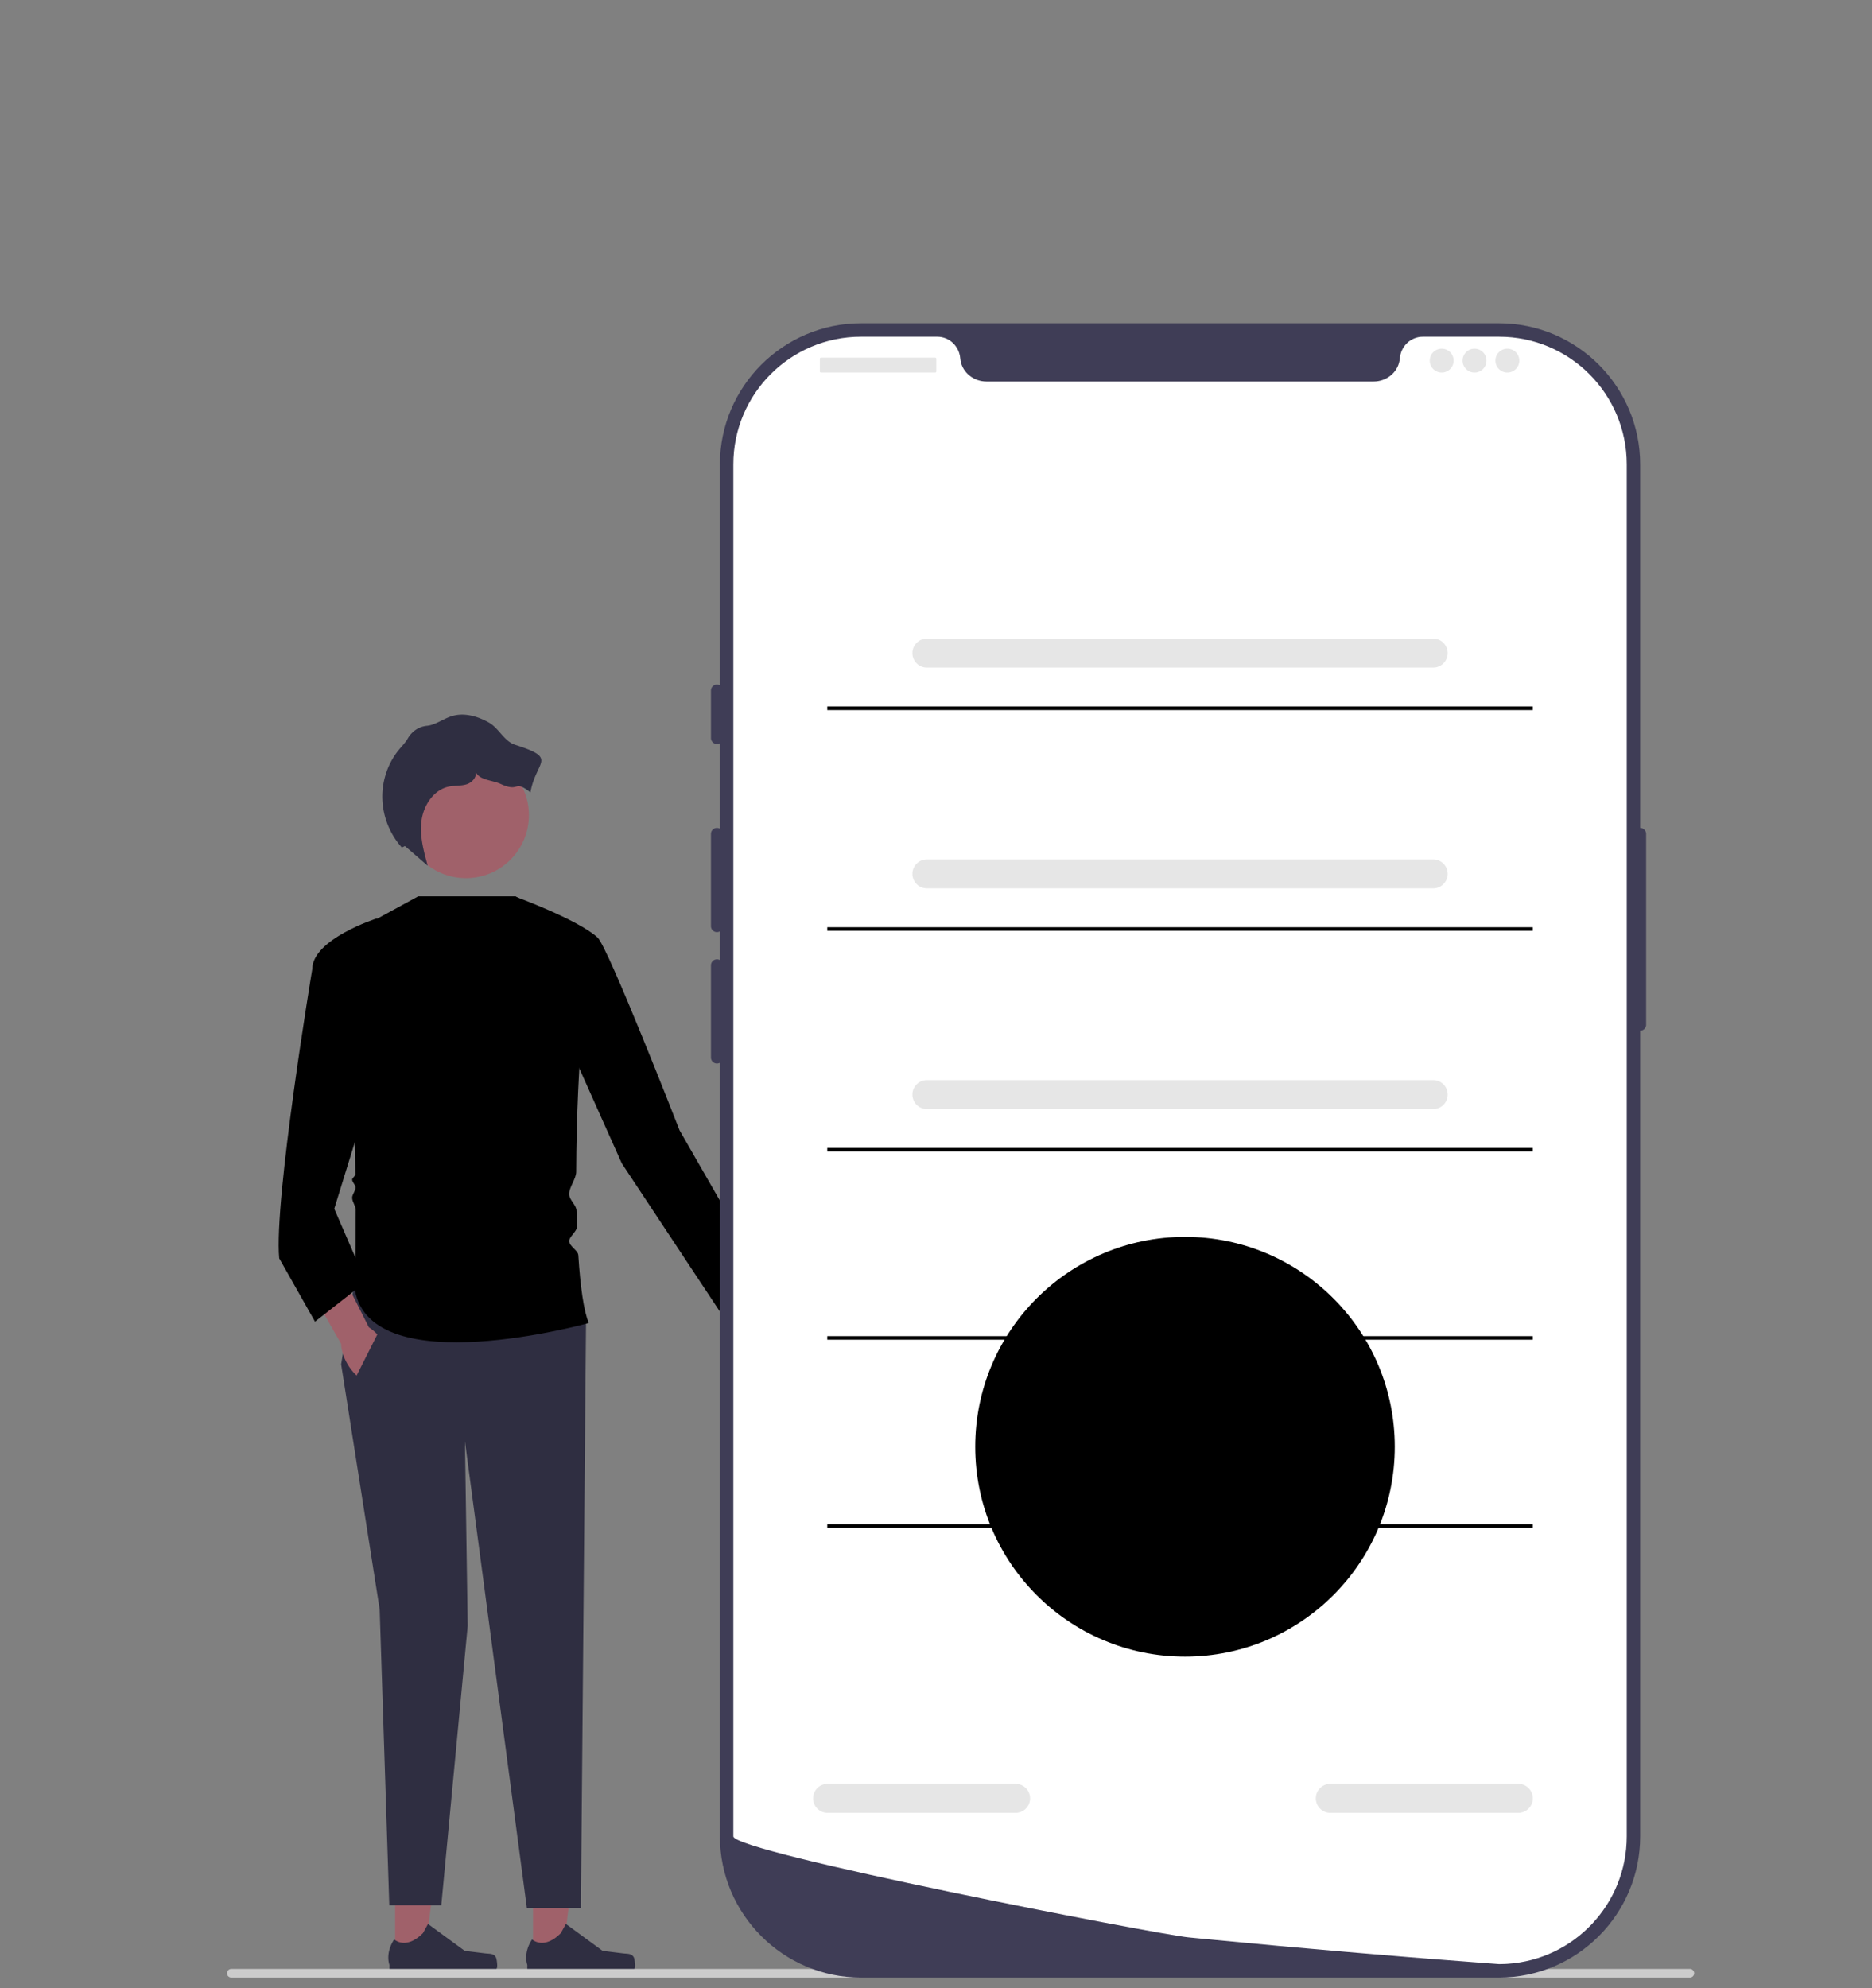 <svg fill="#000000" width="241.828" height="256.858" viewBox="0 0 241.828 256.858" xml:space="preserve" xmlns="http://www.w3.org/2000/svg"><rect x="0" y="0" width="241.828" height="256.858" fill="#808080" stroke="none"/><defs><clipPath id="a"><path fill="#fff" d="M0 0h196v221H0z"/></clipPath></defs><g clip-path="url(#a)" transform="matrix(.967 0 0 .967 29.326 41.764)"><path d="M75.146 135.35c1.114 2.157.904 4.481-.468 5.19-1.372.709-3.387-.465-4.5-2.622-.488-.944-.722-1.921-.716-2.779l-4.605-9.2 4.361-2.07 4.077 9.289c.703.492 1.363 1.248 1.85 2.192z" fill="#ffb6b6"/><path d="M40.877 218.361h3.926l1.868-15.152h-5.795z" fill="#a0616a"/><path d="M54.329 218.272c.122.206.187.871.187 1.111 0 .736-.597 1.333-1.333 1.333H41.024a.91.91 0 0 1-.91-.91v-.506s-.6-1.522.638-3.399c0 0 1.539 1.469 3.839-.832l.678-1.229 4.91 3.592 2.72.335c.596.074 1.124-.011 1.43.505z" fill="#2f2e41"/><path d="M22.457 218.361h3.927l1.867-15.152h-5.795z" fill="#a0616a"/><path d="M35.91 218.272c.121.206.186.871.186 1.111 0 .736-.597 1.333-1.333 1.333H22.604a.91.91 0 0 1-.909-.91v-.506s-.601-1.522.637-3.399c0 0 1.54 1.469 3.84-.832l.677-1.229 4.91 3.592 2.72.335c.596.074 1.124-.011 1.43.505zM16.9 128.961l-1.654 10.113 5.146 32.73 1.286 39.534h6.948l3.528-37.327-.368-24.64 8.27 62.334h7.22l.683-78.147z" fill="#2f2e41"/><path d="M25.538 76.556h13.006l11.253 6.62c-1.752-.446-3.105 15.81-3.15 30.175-.004.954-.949 2.052-.94 2.984.007.803.967 1.445.984 2.224.016.729.035 1.445.06 2.146.019.583-1.07 1.354-1.044 1.914.032.716 1.182 1.213 1.224 1.887.263 4.14.715 7.421 1.395 9.052 0 0-29.037 8.09-31.242-4.413 0 0 .126-4.495.108-10.701-.002-.55-.47-1.05-.474-1.626-.003-.428.459-.927.454-1.366-.003-.362-.45-.682-.454-1.051-.003-.219.436-.486.432-.708-.176-11.802-.968-26.675-3.742-30.517Z" fill="currentColor"/><path d="M38.402 76.556s8.428 3.064 11.102 5.505c1.422 1.298 10.952 25.754 10.952 25.754l13.237 23.065-6.88 2.615-14.076-21.267-6.248-13.974z" fill="currentColor"/><path d="M20.921 136.223c1.23 2.093 1.146 4.425-.185 5.207-1.332.783-3.408-.28-4.637-2.373-.538-.917-.825-1.879-.865-2.736l-5.098-8.937 4.243-2.304 4.574 9.054c.73.453 1.43 1.172 1.968 2.089z" fill="#a0616a"/><path d="m23.7 87.956-3.676-8.458s-8.638 2.758-8.638 6.803c0 0-5.145 30.892-4.41 38.615l4.778 8.458 6.8-5.333-4.227-9.745z" fill="currentColor"/><path d="m16.14 142.908 4.336-8.615 5.062 6.988-4.556 4.413z" fill="#2f2e41"/><path d="M31.918 74.126c4.646 0 8.412-3.768 8.412-8.416 0-4.648-3.766-8.416-8.412-8.416-4.645 0-8.412 3.768-8.412 8.416 0 4.648 3.767 8.416 8.412 8.416z" fill="#a0616a"/><path d="M38.478 56.308c-1.462-.468-2.154-2.208-3.49-2.962-1.48-.834-3.249-1.355-4.88-.883-1 .29-1.872.93-2.873 1.217a3.03 3.03 0 0 1-.546.102c-1.077.103-2.001.749-2.54 1.688l-.013.024c-.316.54-.765.989-1.164 1.472-1.454 1.763-2.241 4.055-2.225 6.341a10.274 10.274 0 0 0 2.605 6.724l.419-.193 3.042 2.628c-.552-1.991-1.11-4.053-.817-6.1.292-2.045 1.667-4.087 3.695-4.482.767-.15 1.576-.059 2.32-.296.745-.237 1.431-1.003 1.176-1.742.461 1.22 2.18 1.147 3.365 1.693 2.649 1.221 1.679-.666 3.979 1.13.777-4.308 3.752-4.5-2.053-6.361z" fill="#2f2e41"/><path d="M0 220.425c0 .319.256.575.575.575h194.85a.573.573 0 0 0 .575-.575.573.573 0 0 0-.575-.575H.575a.573.573 0 0 0-.575.575Z" fill="#ccc"/><path d="M169.935 221h-85.24c-10.394 0-18.85-8.46-18.85-18.859V18.859C65.846 8.46 74.302 0 84.696 0h85.24c10.393 0 18.849 8.46 18.849 18.86V202.14c0 10.399-8.456 18.859-18.849 18.859z" fill="#3f3d56"/><path d="M188.784 67.417a.798.798 0 0 0-.797.798v25.53a.798.798 0 0 0 1.594 0v-25.53a.798.798 0 0 0-.797-.798z" fill="#3f3d56"/><path d="M186.99 18.86v183.278c0 9.051-7.041 16.455-15.944 17.029h-.004c-.132.008-.264.016-.399.02-.235.012-.471.016-.71.016l-2.48-.183c-1.619-.12-3.975-.3-6.913-.535-.882-.068-1.811-.143-2.791-.223-1.954-.16-4.099-.335-6.4-.535-.917-.076-1.866-.159-2.834-.243-4.952-.427-10.499-.926-16.348-1.492-.988-.092-1.985-.188-2.99-.287-.263-.028-.53-.052-.797-.08-4.171-.411-60.74-11.349-60.74-13.487V18.859c0-9.426 7.635-17.065 17.057-17.065H94.88c1.627 0 2.934 1.268 3.074 2.892.012.107.024.215.044.323.295 1.631 1.79 2.768 3.449 2.768h51.736c1.659 0 3.154-1.137 3.449-2.768.02-.108.032-.216.044-.323.14-1.624 1.447-2.892 3.074-2.892h10.183c9.422 0 17.057 7.639 17.057 17.065z" fill="#fff"/><path d="M65.447 48.269a.798.798 0 0 0-.797.798v6.383a.798.798 0 0 0 1.594 0v-6.383a.798.798 0 0 0-.797-.798zM65.447 67.417a.798.798 0 0 0-.797.798V80.58a.798.798 0 0 0 1.594 0V68.215a.798.798 0 0 0-.797-.798zM65.447 84.97a.798.798 0 0 0-.797.797v12.367a.798.798 0 0 0 1.594 0V85.767a.798.798 0 0 0-.797-.798z" fill="#3f3d56"/><path d="M94.602 4.588h-15.25a.15.15 0 0 0-.15.15v1.694c0 .083.067.15.15.15h15.25a.15.15 0 0 0 .15-.15V4.738a.15.15 0 0 0-.15-.15zM162.27 6.582a1.595 1.595 0 1 0 0-3.19 1.595 1.595 0 0 0 0 3.19zM166.656 6.582a1.595 1.595 0 1 0-.002-3.19 1.595 1.595 0 0 0 .002 3.19zM171.041 6.582a1.595 1.595 0 1 0 0-3.19 1.595 1.595 0 0 0 0 3.19zM161.136 46H93.494a1.935 1.935 0 0 1-1.932-1.934c0-1.066.867-1.933 1.932-1.933h67.642c1.065 0 1.932.867 1.932 1.933A1.935 1.935 0 0 1 161.136 46zM172.509 198.997h-25.124a1.936 1.936 0 0 1-1.932-1.934c0-1.066.867-1.933 1.932-1.933h25.124c1.066 0 1.933.867 1.933 1.933a1.936 1.936 0 0 1-1.933 1.934zM105.351 198.997H80.227a1.936 1.936 0 0 1-1.932-1.934c0-1.066.867-1.933 1.932-1.933h25.124c1.066 0 1.933.867 1.933 1.933a1.936 1.936 0 0 1-1.933 1.934z" fill="#e6e6e6"/><path d="M174.442 51.196H80.188v.483h94.254z" fill="currentColor"/><path d="M161.136 75.488H93.494a1.935 1.935 0 0 1-1.932-1.934c0-1.066.867-1.934 1.932-1.934h67.642c1.065 0 1.932.868 1.932 1.934a1.935 1.935 0 0 1-1.932 1.934z" fill="#e6e6e6"/><path d="M174.442 80.683H80.188v.484h94.254z" fill="currentColor"/><path d="M161.136 104.975H93.494a1.935 1.935 0 0 1-1.932-1.933c0-1.067.867-1.934 1.932-1.934h67.642c1.065 0 1.932.867 1.932 1.934a1.935 1.935 0 0 1-1.932 1.933z" fill="#e6e6e6"/><path d="M174.442 110.171H80.188v.483h94.254zM174.442 135.308H80.188v.483h94.254zM174.442 160.445H80.188v.483h94.254z" fill="currentColor"/><path d="M127.978 178.127c15.477 0 28.023-12.553 28.023-28.037 0-15.485-12.546-28.038-28.023-28.038-15.476 0-28.023 12.553-28.023 28.038 0 15.484 12.547 28.037 28.023 28.037z" fill="currentColor"/></g></svg>